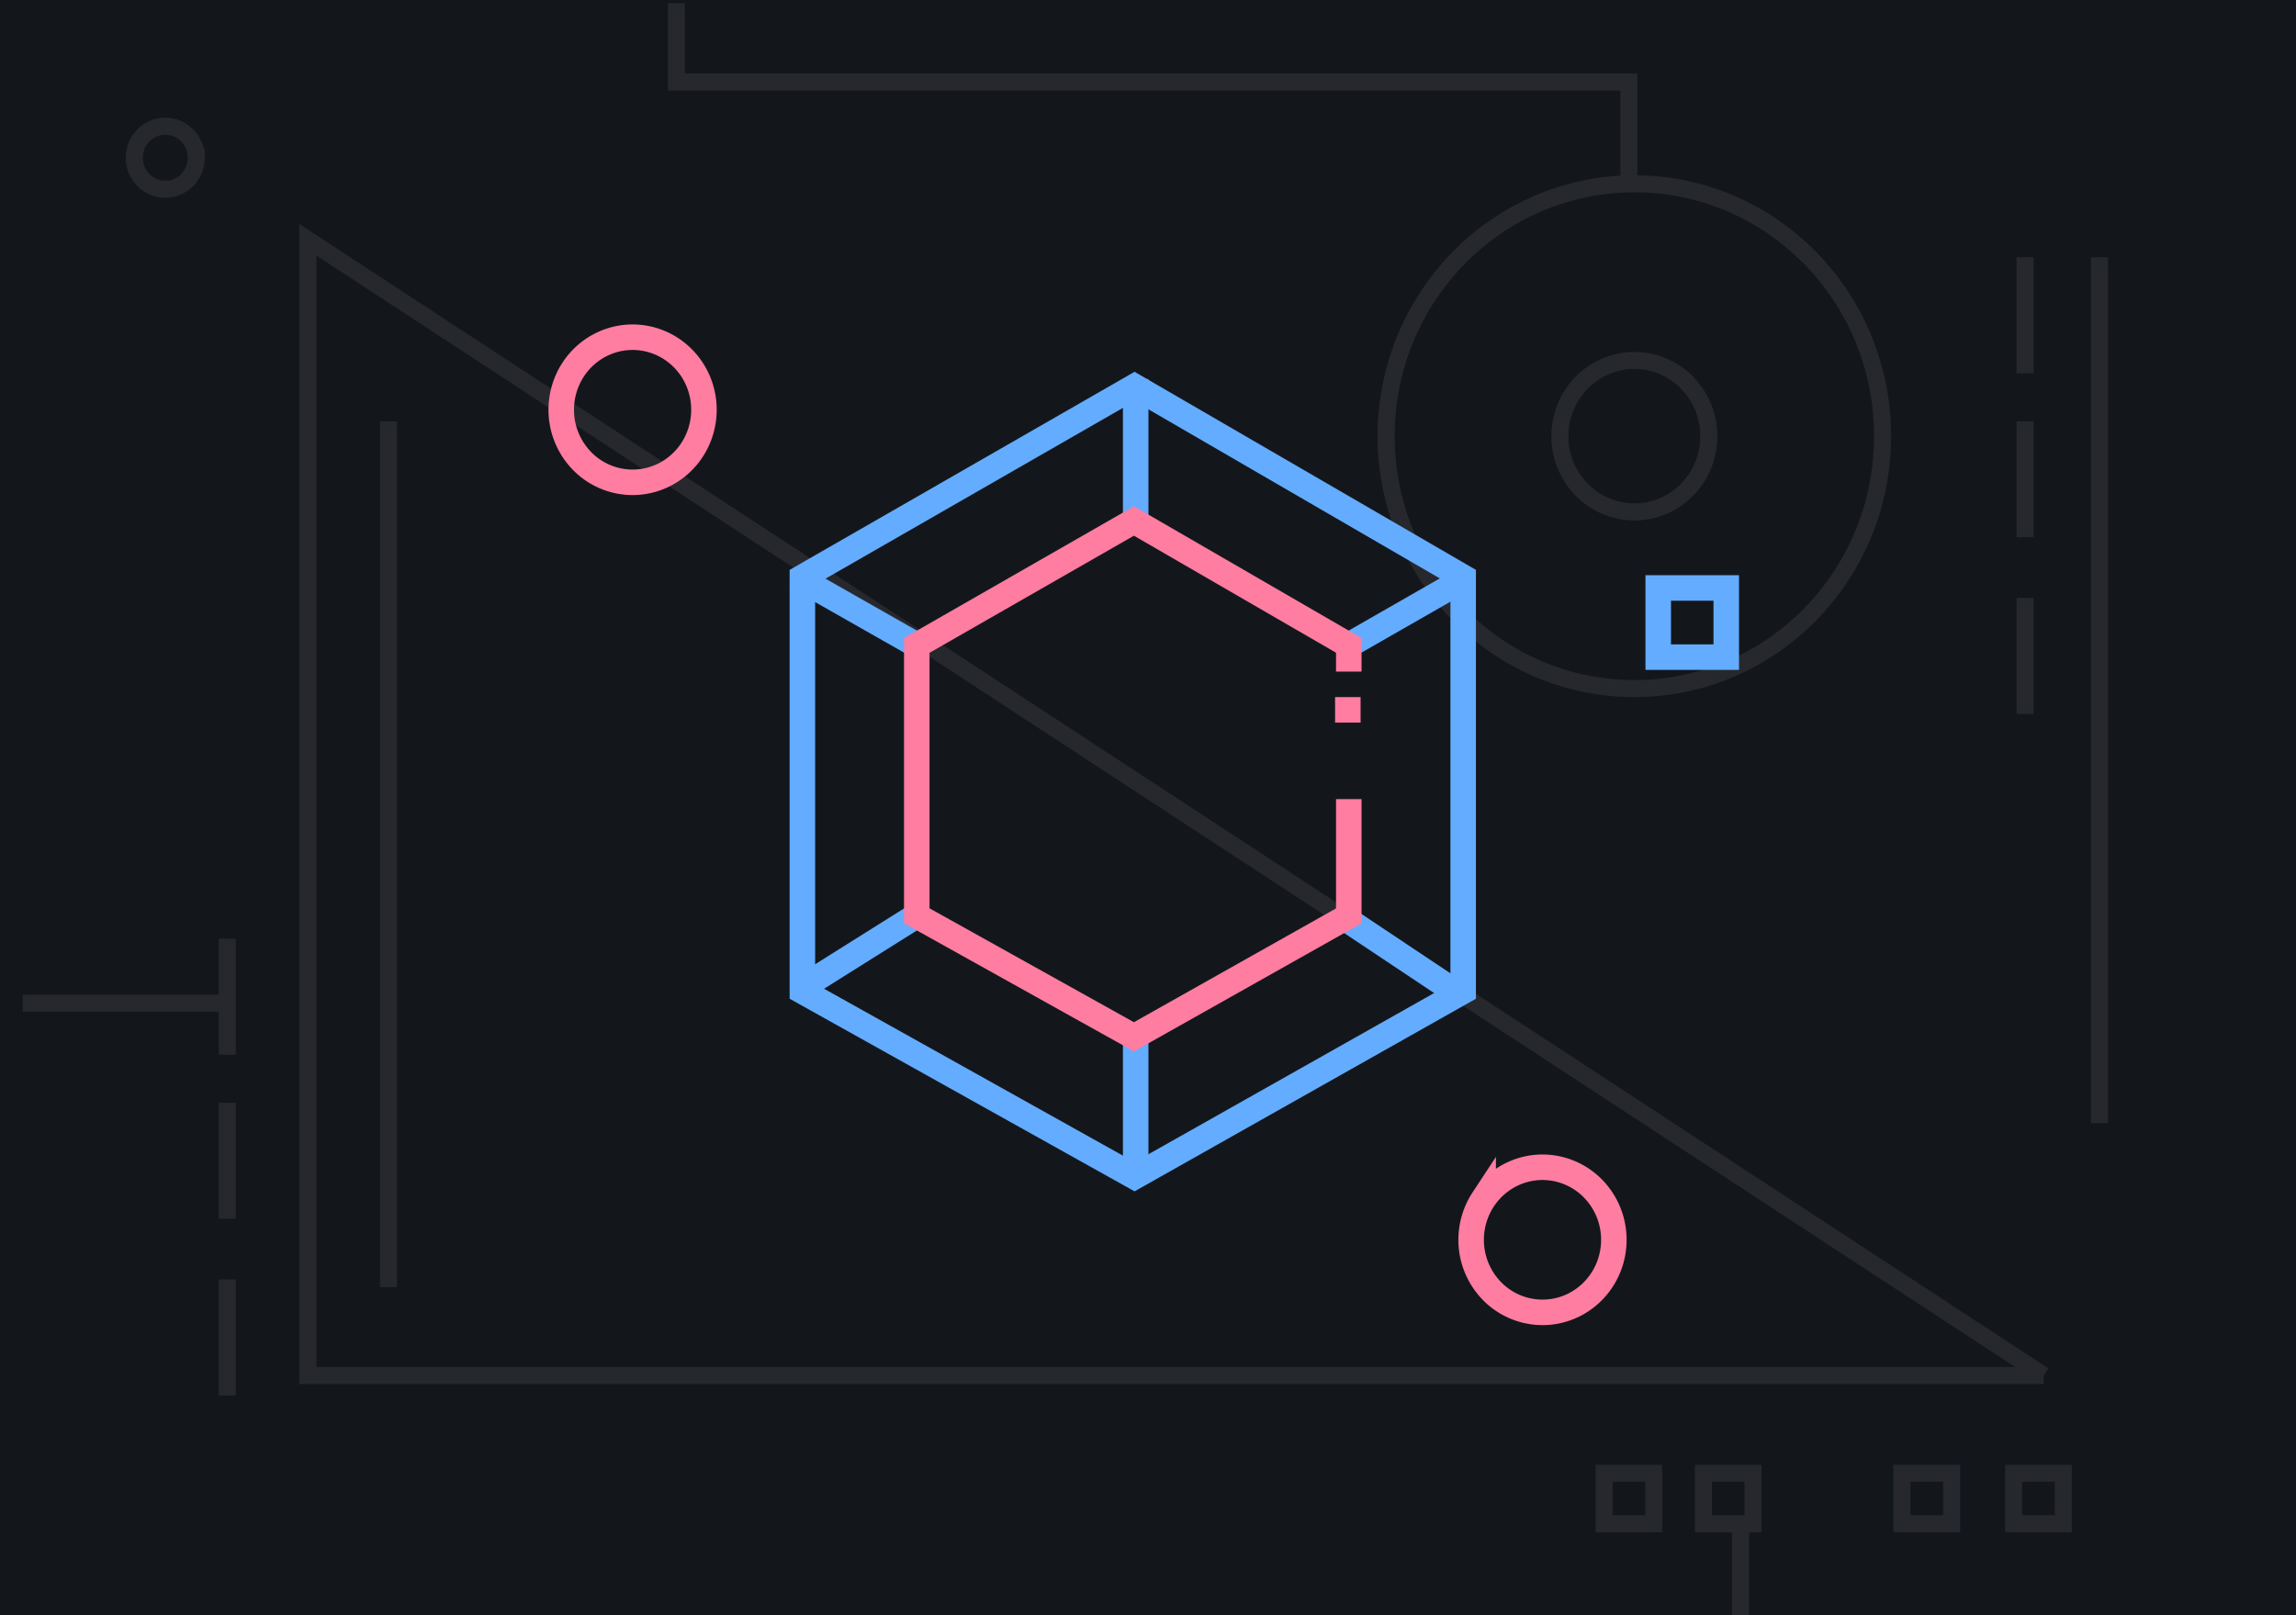 <svg width="270" height="190" fill="none" xmlns="http://www.w3.org/2000/svg"><g clip-path="url(#clip0)"><path d="M270 0H0v191.21h270V0z" fill="#13171C"/><path fill-rule="evenodd" clip-rule="evenodd" d="M192.195 80.996c16.121 0 29.189-13.292 29.189-29.688s-13.068-29.687-29.189-29.687c-16.12 0-29.19 13.291-29.19 29.687s13.07 29.688 29.19 29.688z" stroke="#27282D" stroke-width="2"/><path d="M200.951 51.308c0-4.918-3.92-8.906-8.756-8.906s-8.757 3.988-8.757 8.906c0 4.92 3.921 8.907 8.757 8.907s8.756-3.988 8.756-8.907z" stroke="#27282D" stroke-width="2"/><path fill-rule="evenodd" clip-rule="evenodd" d="M240.328 161.797L36.203 28.203v133.594h204.125z" stroke="#27282D" stroke-width="2"/><path d="M45.68 151.406V49.564M246.89 132.109V30.267M238.142 43.905V30.267M26.727 124.061v-13.637M238.142 83.983V70.345M26.727 164.139v-13.637M238.142 63.202V49.564M26.727 143.358V129.72M27.454 118.008H2.668M23.08 18.551c0-2.047-1.631-3.707-3.644-3.707-2.014 0-3.646 1.66-3.646 3.707v.007c0 2.048 1.633 3.708 3.646 3.708s3.645-1.66 3.645-3.708v-.007zM194.473 173.301h-5.838v5.937h5.838v-5.937zM206.149 173.301h-5.838v5.937h5.838v-5.937zM242.635 173.301h-5.838v5.937h5.838v-5.937zM229.5 173.301h-5.838v5.937h5.838v-5.937zM204.689 179.238V190M79.54.371v9.277h112.014v11.875" stroke="#27282D" stroke-width="2"/><path d="M94.357 116.6V67.902l39.059-22.436 38.647 22.431v48.708l-38.647 21.813L94.357 116.6z" stroke="#64ACFF" stroke-width="3"/><path transform="matrix(.869 .494 -.482 .876 92.857 69.12)" stroke="#64ACFF" stroke-width="3" d="M0-1.5h16.439"/><path transform="matrix(.847 -.532 .519 .855 94.698 117.694)" stroke="#64ACFF" stroke-width="3" d="M0-1.5h16.878"/><path stroke="#64ACFF" stroke-width="3" d="M133.551 138.642v-16.245M133.551 60.835V44.589"/><path transform="matrix(-.832 -.555 .542 -.84 172.562 115.822)" stroke="#64ACFF" stroke-width="3" d="M0-1.5h16.172"/><path transform="matrix(-.868 .497 -.484 -.875 171.722 66.658)" stroke="#64ACFF" stroke-width="3" d="M0-1.5h15.496"/><path d="M107.809 107.726V75.92l25.538-14.637 25.265 14.632v31.816l-25.265 14.229-25.538-14.234zM66 48.2c0-1.688.492-3.338 1.414-4.741a8.423 8.423 0 013.766-3.144 8.26 8.26 0 014.848-.485 8.348 8.348 0 014.296 2.335 8.58 8.58 0 012.297 4.37 8.67 8.67 0 01-.478 4.93 8.504 8.504 0 01-3.09 3.83 8.29 8.29 0 01-4.662 1.44 8.32 8.32 0 01-5.934-2.5A8.609 8.609 0 0166 48.2zM173 145.839c0-1.688.492-3.338 1.414-4.741a8.424 8.424 0 013.766-3.144 8.253 8.253 0 014.848-.485 8.349 8.349 0 014.296 2.335 8.58 8.58 0 012.297 4.37 8.679 8.679 0 01-.478 4.931 8.512 8.512 0 01-3.09 3.83 8.291 8.291 0 01-4.662 1.438 8.316 8.316 0 01-5.933-2.5 8.606 8.606 0 01-2.458-6.034z" stroke="#FF7DA0" stroke-width="3"/><path d="M203 77.297h-8v-8.136h8v8.136z" stroke="#64ACFF" stroke-width="3"/><path fill="#13171C" d="M156 79h5v15h-5z"/><path fill="#FF7DA0" d="M157 82h3v3h-3z"/></g><defs><clipPath id="clip0"><path fill="#fff" d="M0 0h270v190H0z"/></clipPath></defs></svg>